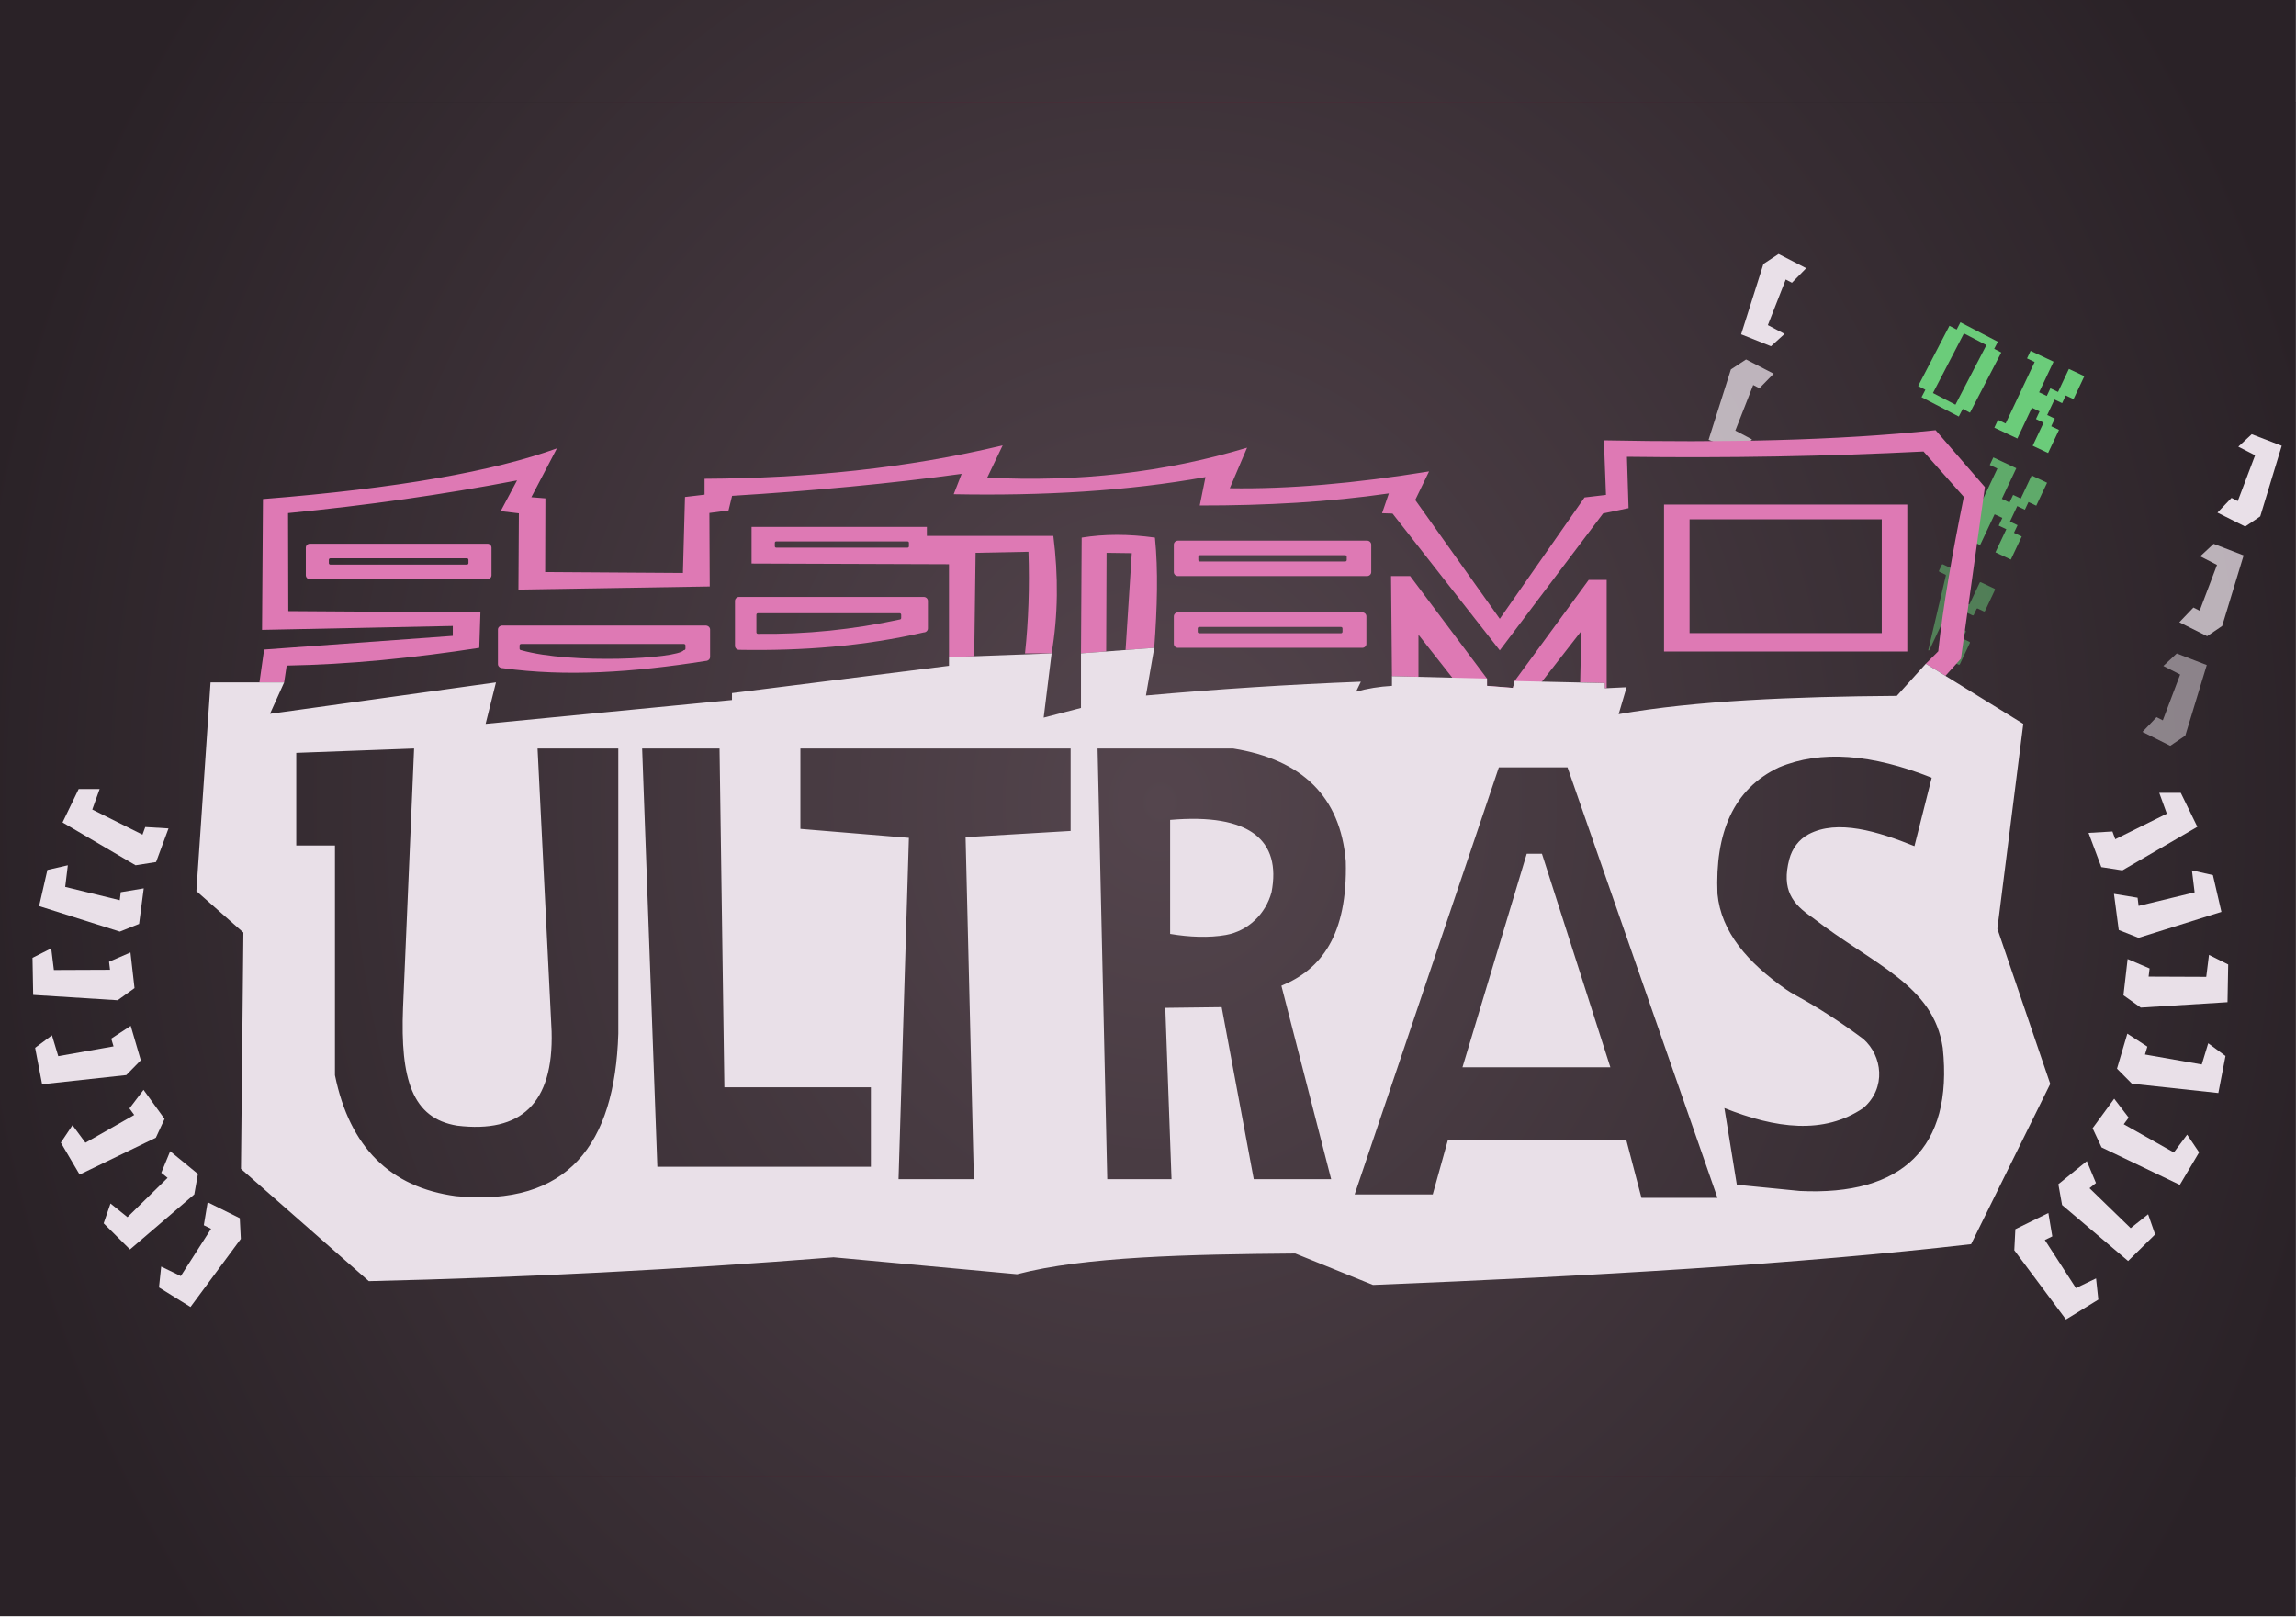 <?xml version="1.0" encoding="UTF-8" standalone="no"?>
<!-- Generator: Adobe Adobe Illustrator 24.2.0, SVG Export Plug-In . SVG Version: 6.00 Build 0)  -->

<svg
   version="1.1"
   id="Layer_1"
   x="0px"
   y="0px"
   width="105mm"
   height="74mm"
   viewBox="0 0 396.85 279.685"
   xml:space="preserve"
   sodipodi:docname="Systems-ultras-more-saturation_stretched_A7.svg"
   inkscape:version="1.2.1 (9c6d41e410, 2022-07-14)"
   xmlns:inkscape="http://www.inkscape.org/namespaces/inkscape"
   xmlns:sodipodi="http://sodipodi.sourceforge.net/DTD/sodipodi-0.dtd"
   xmlns="http://www.w3.org/2000/svg"
   xmlns:svg="http://www.w3.org/2000/svg"><defs
   id="defs119">
	
	
	

	
	

	
	
	
	
</defs><sodipodi:namedview
   id="namedview117"
   pagecolor="#ffffff"
   bordercolor="#666666"
   borderopacity="1.0"
   inkscape:showpageshadow="2"
   inkscape:pageopacity="0.0"
   inkscape:pagecheckerboard="0"
   inkscape:deskcolor="#d1d1d1"
   showgrid="false"
   inkscape:zoom="2.6075392"
   inkscape:cx="193.09393"
   inkscape:cy="145.53952"
   inkscape:window-width="1920"
   inkscape:window-height="1048"
   inkscape:window-x="0"
   inkscape:window-y="0"
   inkscape:window-maximized="1"
   inkscape:current-layer="Layer_1"
   inkscape:document-units="mm" />
<style
   type="text/css"
   id="style2">
	.st0{fill:url(#SVGID_1_);}
	.st1{fill:#81B788;}
	.st2{opacity:0.79;fill:#81B788;}
	.st3{opacity:0.51;fill:#81B788;}
	.st4{fill:none;stroke:url(#SVGID_2_);stroke-miterlimit:10;}
	.st5{fill:#CFC8D0;}
	.st6{opacity:0.75;fill:#AB9EA9;}
	.st7{fill:#CF84AE;}
	.st8{fill:#D1C3D0;}
	.st9{fill:#B3AEB5;}
	.st10{opacity:0.75;fill:#807883;}
	.st11{fill:#D7D2D8;}
</style>
<radialGradient
   id="SVGID_1_"
   cx="5014.479"
   cy="3021.505"
   r="5210.003"
   gradientUnits="userSpaceOnUse"
   gradientTransform="matrix(0.04,0,0,0.046,0,-0.3)">
	<stop
   offset="0"
   style="stop-color:#54454d;stop-opacity:1;"
   id="stop4" />
	<stop
   offset="1"
   style="stop-color:#2A2227"
   id="stop6" />
</radialGradient>
<rect
   class="st0"
   width="396.828"
   height="279.711"
   id="rect9"
   x="0"
   y="-0.3"
   style="fill:url(#SVGID_1_);stroke-width:0.043" />
<path
   class="st1"
   d="m 344.686,60.299 0.635,-1.221 -6.471,-3.362 -0.65,1.252 -1.251,-0.65 -5.408,10.409 1.252,0.65 -0.666,1.282 6.441,3.346 0.682,-1.313 1.252,0.65 5.408,-10.409 z m -6.7,9.66 -3.884,-2.018 5.354,-10.306 3.884,2.018 z"
   id="path11"
   style="fill:#6bcc7a;fill-opacity:1;stroke-width:0.04" /><polygon
   class="st1"
   points="8897.11,1457.92 8850,1557.78 8783.5,1526.41 8830.6,1426.55 8797.65,1411.01 8813.29,1377.85 8779.94,1362.12 8717.2,1495.13 8617.74,1448.21 8633.56,1414.66 8666.52,1430.21 8791.91,1164.4 8758.95,1148.85 8774.35,1116.22 8873.61,1163.04 8811.2,1295.33 8844.36,1310.97 8859.81,1278.21 8892.96,1293.85 8939.91,1194.32 9006.61,1225.78 8959.85,1324.92 8926.3,1309.09 8910.66,1342.25 8877.71,1326.7 8846.15,1393.6 8879.11,1409.14 8863.56,1442.1 "
   id="polygon13"
   style="fill:#6bcc7a;fill-opacity:1"
   transform="matrix(0.04,0,0,0.04,0,16)" /><polygon
   class="st2"
   points="8736.13,1918.47 8689.03,2018.32 8622.53,1986.95 8669.63,1887.1 8636.67,1871.55 8652.31,1838.4 8618.96,1822.67 8556.22,1955.68 8456.76,1908.76 8472.59,1875.21 8505.54,1890.76 8630.94,1624.94 8597.98,1609.4 8613.38,1576.76 8712.63,1623.59 8650.23,1755.88 8683.38,1771.52 8698.84,1738.76 8731.99,1754.4 8778.94,1654.87 8845.64,1686.33 8798.88,1785.47 8765.33,1769.64 8749.69,1802.79 8716.73,1787.25 8685.18,1854.15 8718.13,1869.69 8702.59,1902.65 "
   id="polygon15"
   style="fill:#6bcc7a;fill-opacity:1"
   transform="matrix(0.04,0,0,0.04,0,16)" /><path
   class="st3"
   d="m 335.847,97.571 3.627,1.711 c 0.083,0.039 0.118,0.138 0.079,0.221 l -2.328,4.934 c -0.039,0.083 -0.004,0.182 0.079,0.221 l 1.011,0.477 c 0.083,0.039 0.182,0.004 0.221,-0.079 l 0.47,-0.996 c 0.039,-0.083 0.138,-0.118 0.221,-0.079 l 1.011,0.477 c 0.083,0.039 0.182,0.004 0.221,-0.079 l 1.716,-3.638 c 0.039,-0.083 0.138,-0.118 0.221,-0.079 l 2.339,1.104 c 0.083,0.039 0.118,0.138 0.079,0.221 l -1.709,3.622 c -0.039,0.083 -0.138,0.118 -0.221,0.079 l -1.027,-0.485 c -0.083,-0.039 -0.182,-0.004 -0.221,0.079 l -0.477,1.011 c -0.039,0.083 -0.138,0.118 -0.221,0.079 l -1.004,-0.474 c -0.083,-0.039 -0.182,-0.004 -0.221,0.079 l -1.107,2.347 c -0.039,0.083 -0.004,0.182 0.079,0.221 l 1.004,0.474 c 0.083,0.039 0.118,0.138 0.079,0.221 l -0.474,1.004 c -0.039,0.083 -0.004,0.182 0.079,0.221 l 1.027,0.485 c 0.083,0.039 0.118,0.138 0.079,0.221 l -1.722,3.651 c -0.039,0.083 -0.138,0.118 -0.221,0.079 l -2.331,-1.1 c -0.083,-0.039 -0.118,-0.138 -0.079,-0.221 l 1.722,-3.651 c 0.039,-0.083 0.004,-0.182 -0.079,-0.221 l -1.004,-0.474 c -0.083,-0.039 -0.118,-0.138 -0.079,-0.221 l 0.477,-1.011 c 0.039,-0.083 0.004,-0.182 -0.079,-0.221 l -1.019,-0.481 c -0.083,-0.039 -0.182,-0.004 -0.221,0.079 l -2.341,4.963 c -0.039,0.083 -0.138,0.118 -0.221,0.079 l 3.036,-12.866 c 0.039,-0.083 0.004,-0.182 -0.079,-0.221 l -1.004,-0.474 c -0.083,-0.039 -0.118,-0.138 -0.079,-0.221 l 0.467,-0.991 c 0.04,-0.082 0.139,-0.118 0.222,-0.079 z"
   id="path17"
   style="fill:#6bcc7a;fill-opacity:1;stroke-width:0.04" />
<radialGradient
   id="SVGID_2_"
   cx="5028.958"
   cy="3043.01"
   r="4123.591"
   gradientUnits="userSpaceOnUse"
   gradientTransform="matrix(0.04,0,0,0.04,0,16)">
	<stop
   offset="0"
   style="stop-color:#E11A4D"
   id="stop21" />
	<stop
   offset="1"
   style="stop-color:#2A2227"
   id="stop23" />
</radialGradient>
<rect
   x="1.146"
   y="17.702"
   class="st4"
   width="395.682"
   height="237.409"
   id="rect26"
   style="stroke:url(#SVGID_2_);stroke-width:0.04" />
<polygon
   class="st5"
   points="7620,740.71 7523.58,1044.73 7652.64,1096.25 7711.24,1043.03 7639.09,1004.99 7716.35,807.98 7743.19,822.01 7804.76,759.11 7685.42,697.59 "
   id="polygon28"
   style="fill:#e9e0e8;fill-opacity:1"
   transform="matrix(0.04,0,0,0.04,0,16)" /><polygon
   class="st6"
   points="7479.41,1196.61 7383,1500.63 7512.06,1552.16 7570.66,1498.93 7498.5,1460.89 7575.76,1263.88 7602.6,1277.91 7664.17,1215.01 7544.84,1153.49 "
   id="polygon30"
   style="fill:#e9e0e8;fill-opacity:1"
   transform="matrix(0.04,0,0,0.04,0,16)" />
<g
   id="g54"
   style="opacity:1;fill:#de79b4;fill-opacity:1"
   transform="matrix(0.04,0,0,0.04,0,16)">
	<path
   class="st7"
   d="m 1121.13,2549.08 20.16,-141.85 815.25,-59.23 v -42.8 l -824.21,16.92 3.98,-565.4 c 584.1,-46.22 998.87,-120.95 1270.16,-218.99 l -110.49,211.03 60.72,4.98 -1,318.53 595.26,3.98 8.96,-328.49 84.61,-9.95 v -68.68 c 442.25,-2.31 873.13,-44.99 1288.07,-144.34 l -66.69,139.36 c 392.63,20.53 767.69,-22.47 1122.83,-129.4 l -74.66,175.19 c 253.25,4.2 541,-20.88 861.04,-72.67 l -59.73,123.43 365.32,513.64 366.31,-524.59 92.57,-10.95 -8.96,-235.91 c 513.05,10.12 999.56,1.62 1433.41,-43.8 l 213.02,245.87 -103.52,741.59 -67.03,74.21 -84.77,-52.31 53.75,-53.75 c 20.18,-193.43 60.66,-422.27 110.49,-667.43 l -174.2,-196.1 c -419.92,21.25 -847.3,28.56 -1281.6,22.89 l 6.97,221.98 -109.99,22.89 -446.45,591.78 -463.37,-591.28 -45.29,-1.49 29.36,-85.61 c -256.85,37.34 -530.91,52.65 -817.24,52.26 l 24.89,-122.93 c -338.12,60.94 -703.75,81.29 -1088,74.16 l 34.34,-88.09 c -312.52,42.84 -644.82,73.52 -991.94,95.06 l -15.43,63.21 -82.62,10.95 1.49,317.54 -826.7,13.44 1.99,-329.48 -78.64,-9.46 70.67,-132.89 c -318.95,61.34 -649.08,108.04 -989.45,141.35 l 1,423.55 830.18,5.47 -4.98,153.29 c -286.33,44.23 -564.76,71.95 -832.17,76.65 l -10.95,72.67 z"
   id="path34"
   style="fill:#de79b4;fill-opacity:1" />
	<path
   class="st7"
   d="m 2106.47,1949.84 h -767.72 c -9.55,0 -17.3,7.74 -17.3,17.3 v 118.7 c 0,9.55 7.74,17.3 17.3,17.3 h 767.72 c 9.55,0 17.3,-7.74 17.3,-17.3 v -118.7 c 0,-9.56 -7.75,-17.3 -17.3,-17.3 z m -82.25,83.86 c 0,3.53 -2.86,6.39 -6.39,6.39 h -590.45 c -3.53,0 -6.39,-2.86 -6.39,-6.39 v -14.43 c 0,-3.53 2.86,-6.39 6.39,-6.39 h 590.45 c 3.53,0 6.39,2.86 6.39,6.39 z"
   id="path36"
   style="fill:#de79b4;fill-opacity:1" />
	<path
   class="st7"
   d="m 5906.89,1936.4 h -816.3 c -10.16,0 -18.39,7.74 -18.39,17.3 v 118.7 c 0,9.55 8.23,17.3 18.39,17.3 h 816.3 c 10.16,0 18.39,-7.74 18.39,-17.3 v -118.7 c 0,-9.56 -8.23,-17.3 -18.39,-17.3 z m -87.45,83.86 c 0,3.53 -3.04,6.39 -6.79,6.39 h -627.81 c -3.75,0 -6.79,-2.86 -6.79,-6.39 v -14.43 c 0,-3.53 3.04,-6.39 6.79,-6.39 h 627.81 c 3.75,0 6.79,2.86 6.79,6.39 z"
   id="path38"
   style="fill:#de79b4;fill-opacity:1" />
	<path
   class="st7"
   d="m 5886.44,2246.47 h -796.29 c -9.91,0 -17.94,7.74 -17.94,17.3 v 118.7 c 0,9.55 8.03,17.3 17.94,17.3 h 796.29 c 9.91,0 17.94,-7.74 17.94,-17.3 v -118.7 c 0,-9.55 -8.04,-17.3 -17.94,-17.3 z m -85.31,83.87 c 0,3.53 -2.97,6.39 -6.63,6.39 h -612.43 c -3.66,0 -6.63,-2.86 -6.63,-6.39 v -14.43 c 0,-3.53 2.97,-6.39 6.63,-6.39 h 612.43 c 3.66,0 6.63,2.86 6.63,6.39 z"
   id="path40"
   style="fill:#de79b4;fill-opacity:1" />
	<path
   class="st7"
   d="M 3991.62,2179.78 H 3193.9 c -9.92,0 -17.97,7.74 -17.97,17.3 v 194.04 c 0,9.55 8.05,17.29 17.97,17.29 271.78,4.92 538.61,-15.5 797.72,-75.34 9.93,0 17.97,-7.74 17.97,-17.3 v -118.7 c 0,-9.55 -8.04,-17.29 -17.97,-17.29 z m -97.5,91.16 c 0,3.53 -2.97,6.39 -6.63,6.39 -199.9,43.4 -403.93,64.51 -612.37,61.88 -3.66,0 -6.63,-2.86 -6.63,-6.39 v -76.32 c 0,-3.53 2.97,-6.39 6.63,-6.39 h 612.37 c 3.66,0 6.63,2.86 6.63,6.39 z"
   id="path42"
   style="fill:#de79b4;fill-opacity:1" />
	<path
   class="st7"
   d="M 3048.66,2303.21 H 2171.4 c -10.91,0 -19.76,7.74 -19.76,17.3 v 149.63 c 0,9.55 8.85,17.3 19.76,17.3 274.58,37.97 563.15,18.65 877.26,-30.93 10.92,0 19.76,-7.74 19.76,-17.3 v -118.7 c 0,-9.56 -8.85,-17.3 -19.76,-17.3 z m -86.75,100.46 c 0,3.53 -3.4,6.39 -7.59,6.39 -28.35,37.16 -484.92,61.07 -701.52,0 -4.19,0 -7.59,-2.86 -7.59,-6.39 v -14.43 c 0,-3.53 3.4,-6.39 7.59,-6.39 h 701.52 c 4.19,0 7.59,2.86 7.59,6.39 z"
   id="path44"
   style="fill:#de79b4;fill-opacity:1" />
	<path
   class="st7"
   d="m 7190.46,1780.61 v 635.08 h 1051.16 v -635.08 z m 940.84,555.45 h -830.51 v -491.74 h 830.51 z"
   id="path46"
   style="fill:#de79b4;fill-opacity:1" />
	<path
   class="st7"
   d="m 4005.11,1915.99 v -38.82 H 3247.6 v 158.27 l 853.08,2.99 v 401.65 l 109.01,-4.04 5.96,-446.89 228.45,-4.48 c 4.97,150.93 0.36,297.43 -14.93,438.98 h 114.97 c 28.16,-164.69 29.34,-334.15 7.47,-507.66 z m -77.64,45.17 c 0,3.09 -2.51,5.6 -5.6,5.6 h -568.14 c -3.09,0 -5.6,-2.51 -5.6,-5.6 v -15.68 c 0,-3.09 2.51,-5.6 5.6,-5.6 h 568.14 c 3.09,0 5.6,2.51 5.6,5.6 z"
   id="path48"
   style="fill:#de79b4;fill-opacity:1" />
	<path
   class="st7"
   d="m 4674.04,1923.46 c 96.99,-15.73 202.29,-16.13 316.54,0 14.44,140.68 9.94,303.56 -2.99,476.31 l -123.91,9.35 26.86,-418.47 -109,-1.49 -1.66,426.29 -108.83,8.21 z"
   id="path50"
   style="fill:#de79b4;fill-opacity:1" />
	<polygon
   class="st7"
   points="6010.89,2089.69 6093.51,2089.69 6425.48,2532.66 6425.48,2564.01 6537.46,2572.97 6544.93,2543.11 6864.96,2106.12 6942.6,2106.12 6942.6,2574.08 6934.64,2574.08 6934.64,2552.07 6828.13,2549.08 6833.1,2327.1 6662.87,2545.82 6526.51,2634.69 6303.54,2623.74 6275.62,2528.84 6129.34,2343.03 6129.34,2524.99 6014.87,2522.2 "
   id="polygon52"
   style="fill:#de79b4;fill-opacity:1" />
</g>
<g
   id="g62"
   style="opacity:1;fill:#e9e0e8;fill-opacity:1"
   transform="matrix(0.04,0,0,0.04,0,16)">
	<polygon
   class="st8"
   points="6319.47,4212.43 6958.53,4212.43 6662.89,3289.67 6597.19,3289.67 "
   id="polygon56"
   style="fill:#e9e0e8;fill-opacity:1" />
	<path
   class="st8"
   d="m 5056.28,3143.35 v 492.73 c 83.11,14.05 168.22,17.44 240.57,4.61 96.14,-17.05 172.63,-90.93 197.7,-185.3 42.52,-222.46 -92.28,-342.16 -438.27,-312.04 z"
   id="path58"
   style="fill:#e9e0e8;fill-opacity:1" />
	<path
   class="st8"
   d="m 8630.83,3613.68 111.98,-885.43 -421.06,-259.8 -125.42,138.86 c -449.18,3.3 -868.98,20.57 -1201.97,79.14 l 34.34,-116.46 -94.07,4.48 v -22.4 l -389.71,-8.96 -7.46,29.86 -111.99,-8.96 v -31.36 l -410.61,-10.45 v 41.81 c -54.81,3.24 -106.71,11.47 -155.29,25.38 l 20.9,-43.3 c -310.71,12.04 -620.28,31.99 -928.73,59.73 l 35.83,-206.05 -316.54,23.89 v 235.92 l -161.26,41.81 34.34,-277.72 -443.46,16.42 v 37.33 l -937.69,117.96 v 29.86 l -1064.6,103.03 44.79,-179.18 -976.51,135.88 61.22,-135.88 H 909.85 l -61.22,901.85 203.07,179.18 -10.45,1021.3 552.46,485.27 c 668.34,-15.5 1337.77,-49.9 2008.26,-103.03 l 792.85,73.16 c 291.39,-76.25 739.92,-85.79 1201.97,-89.59 l 335.96,135.88 c 955.41,-38.21 1844.15,-90.99 2584.61,-176.19 l 341.93,-692.81 z m -5959.08,453.91 c -14.97,478.75 -216.84,748.51 -701.77,701.77 -283.94,-38.01 -458.98,-211.17 -522.6,-522.6 v -992.93 h -167.23 v -400.16 l 509.16,-18.91 -47.78,1120.84 c -11.95,307.59 38.82,477.8 234.42,509.16 273.09,33 416.55,-93.54 407.62,-407.62 l -60.72,-1222.38 h 348.9 z m 1091.48,574.86 h -922.76 l -65.7,-1807.68 h 334.46 l 20.9,1464.26 h 633.09 v 343.42 z m 863.02,-1451.32 -453.91,26.87 35.83,1478.2 h -325.5 l 44.79,-1475.21 -468.84,-38.82 v -347.4 H 4626.25 Z M 5752.08,4696.2 H 5417.62 L 5279,3952.62 l -243.63,2.99 26.88,740.59 h -277.72 l -41.81,-1861.44 h 585.31 c 299.33,48.08 464.2,208.45 487.26,487.26 8.5,319.72 -106.72,467.89 -278.22,538.03 z m 1340.83,80.63 -65.7,-250.85 h -770.46 l -65.7,235.92 H 5853.6 l 623.13,-1845.51 h 296.64 l 648.02,1860.44 z m 683.85,-29.86 -271.75,-26.88 -53.75,-331.48 c 221.81,88.47 428.66,115.99 600.24,0 100.54,-86.6 82.62,-225.96 0,-298.63 -95.09,-71.03 -192.52,-134.34 -292.62,-188.83 -13.92,-7.58 -27.59,-15.67 -40.57,-24.76 -165.74,-116.04 -281.48,-248.4 -296.91,-413.52 -10.88,-263.7 68.45,-453.45 265.78,-546.49 180.64,-75.61 401.87,-57.82 659.96,44.79 l -74.66,295.64 c -158.08,-63.89 -333.06,-117.41 -457.56,-51.35 -41.81,22.18 -71.28,62.07 -83.22,107.87 -34.41,131.97 13.59,193.07 98.82,251.06 266.77,207.05 524.59,291.66 564.4,564.4 45.52,432.14 -176.19,640.08 -618.16,618.18 z"
   id="path60"
   style="fill:#e9e0e8;fill-opacity:1" />
</g>
<g
   id="g78"
   style="fill:#e9e0e8;fill-opacity:1"
   transform="matrix(0.04,0,0,0.04,0,16)">
	<polygon
   class="st8"
   points="728.19,3180.18 674.43,3325.51 585.84,3339.44 270.29,3154.3 339.97,3009.96 430.56,3009.96 398.7,3098.55 615.7,3207.05 627.65,3174.2 "
   id="polygon64"
   style="fill:#e9e0e8;fill-opacity:1" />
	<polygon
   class="st8"
   points="621.14,3439.22 601.05,3592.86 517.78,3626.15 168.96,3515.8 204.8,3359.59 293.11,3339.44 281.76,3432.9 517.45,3490.43 521.8,3455.75 "
   id="polygon66"
   style="fill:#e9e0e8;fill-opacity:1" />
	<polygon
   class="st8"
   points="563.71,3716.34 581.27,3870.29 508.48,3922.68 143.34,3899.71 140.45,3739.46 221.3,3698.62 232.82,3792.05 475.43,3791.05 471.28,3756.34 "
   id="polygon68"
   style="fill:#e9e0e8;fill-opacity:1" />
	<polygon
   class="st8"
   points="564.93,4033.43 608.45,4182.15 545.65,4246.17 181.93,4285.73 151.79,4128.31 224.5,4074.29 251.77,4164.4 490.66,4122.09 480.66,4088.6 "
   id="polygon70"
   style="fill:#e9e0e8;fill-opacity:1" />
	<polygon
   class="st8"
   points="620.24,4310.02 711.14,4435.52 673.45,4516.9 344.1,4676.21 262.89,4538.03 313.26,4462.74 369.18,4538.48 580.03,4418.46 559.37,4390.26 "
   id="polygon72"
   style="fill:#e9e0e8;fill-opacity:1" />
	<polygon
   class="st8"
   points="735.39,4575.25 855.27,4673.43 839.58,4761.73 561.71,4999.72 447.96,4886.81 477.47,4801.17 550.85,4860.16 724.14,4690.35 696.98,4668.36 "
   id="polygon74"
   style="fill:#e9e0e8;fill-opacity:1" />
	<polygon
   class="st8"
   points="897.25,4795.76 1036.09,4864.56 1040.6,4954.13 823.16,5248.36 686.99,5163.83 696.56,5073.75 781.29,5114.78 912.1,4910.45 880.7,4895.1 "
   id="polygon76"
   style="fill:#e9e0e8;fill-opacity:1" />
</g>
<polygon
   class="st9"
   points="9602.08,2305.44 9694.9,2000.31 9565.25,1950.31 9507.28,2004.22 9579.87,2041.41 9504.94,2239.31 9477.94,2225.6 9417.12,2289.22 9537.17,2349.34 "
   id="polygon80"
   style="opacity:0.75;fill:#e9e0e8;fill-opacity:1"
   transform="matrix(0.04,0,0,0.04,0,16)" /><polygon
   class="st10"
   points="9442.81,2779.25 9535.64,2474.11 9405.98,2424.11 9348.01,2478.02 9420.61,2515.21 9345.68,2713.12 9318.67,2699.41 9257.85,2763.03 9377.9,2823.14 "
   id="polygon82"
   style="opacity:0.5;fill:#e9e0e8;fill-opacity:1"
   transform="matrix(0.04,0,0,0.04,0,16)" /><polygon
   class="st11"
   points="9766.72,1831.64 9859.55,1526.51 9729.89,1476.51 9671.92,1530.42 9744.52,1567.6 9669.59,1765.51 9642.58,1751.8 9581.76,1815.42 9701.81,1875.53 "
   id="polygon84"
   style="fill:#e9e0e8;fill-opacity:1"
   transform="matrix(0.04,0,0,0.04,0,16)" />
<g
   id="g102"
   style="fill:#e9e0e8;fill-opacity:1"
   transform="matrix(0.04,0,0,0.04,0,16)">
	<polygon
   class="st8"
   points="9024.77,3199.54 9079.96,3347.31 9170.93,3361.48 9494.93,3173.23 9423.38,3026.47 9330.37,3026.47 9363.08,3116.55 9140.27,3226.87 9128,3193.47 "
   id="polygon88"
   style="fill:#e9e0e8;fill-opacity:1" />
	<polygon
   class="st8"
   points="9134.68,3462.93 9155.31,3619.15 9240.82,3652.99 9598.97,3540.8 9562.17,3381.96 9471.5,3361.48 9483.16,3456.5 9241.15,3515 9236.69,3479.74 "
   id="polygon90"
   style="fill:#e9e0e8;fill-opacity:1" />
	<polygon
   class="st8"
   points="9193.65,3744.7 9175.62,3901.23 9250.36,3954.5 9625.28,3931.15 9628.25,3768.21 9545.23,3726.68 9533.4,3821.68 9284.29,3820.66 9288.55,3785.37 "
   id="polygon92"
   style="fill:#e9e0e8;fill-opacity:1" />
	<polygon
   class="st8"
   points="9192.4,4067.11 9147.72,4218.32 9212.2,4283.41 9585.65,4323.64 9616.6,4163.58 9541.94,4108.65 9513.95,4200.28 9268.66,4157.25 9278.92,4123.2 "
   id="polygon94"
   style="fill:#e9e0e8;fill-opacity:1" />
	<polygon
   class="st8"
   points="9135.61,4348.34 9042.28,4475.94 9080.97,4558.68 9419.14,4720.66 9502.53,4580.17 9450.81,4503.62 9393.39,4580.63 9176.9,4458.59 9198.11,4429.93 "
   id="polygon96"
   style="fill:#e9e0e8;fill-opacity:1" />
	<polygon
   class="st8"
   points="9017.38,4618.02 8894.29,4717.84 8910.4,4807.62 9195.71,5049.6 9312.51,4934.8 9282.2,4847.73 9206.86,4907.7 9028.93,4735.05 9056.82,4712.68 "
   id="polygon98"
   style="fill:#e9e0e8;fill-opacity:1" />
	<polygon
   class="st8"
   points="8851.18,4842.22 8708.62,4912.18 8704,5003.25 8927.26,5302.41 9067.07,5216.46 9057.25,5124.88 8970.25,5166.6 8835.93,4958.84 8868.18,4943.23 "
   id="polygon100"
   style="fill:#e9e0e8;fill-opacity:1" />
</g>
<g
   id="g104"
   transform="matrix(0.04,0,0,0.04,0,16)">
</g>
<g
   id="g106"
   transform="matrix(0.04,0,0,0.04,0,16)">
</g>
<g
   id="g108"
   transform="matrix(0.04,0,0,0.04,0,16)">
</g>
<g
   id="g110"
   transform="matrix(0.04,0,0,0.04,0,16)">
</g>
<g
   id="g112"
   transform="matrix(0.04,0,0,0.04,0,16)">
</g>
<g
   id="g114"
   transform="matrix(0.04,0,0,0.04,0,16)">
</g>
</svg>
